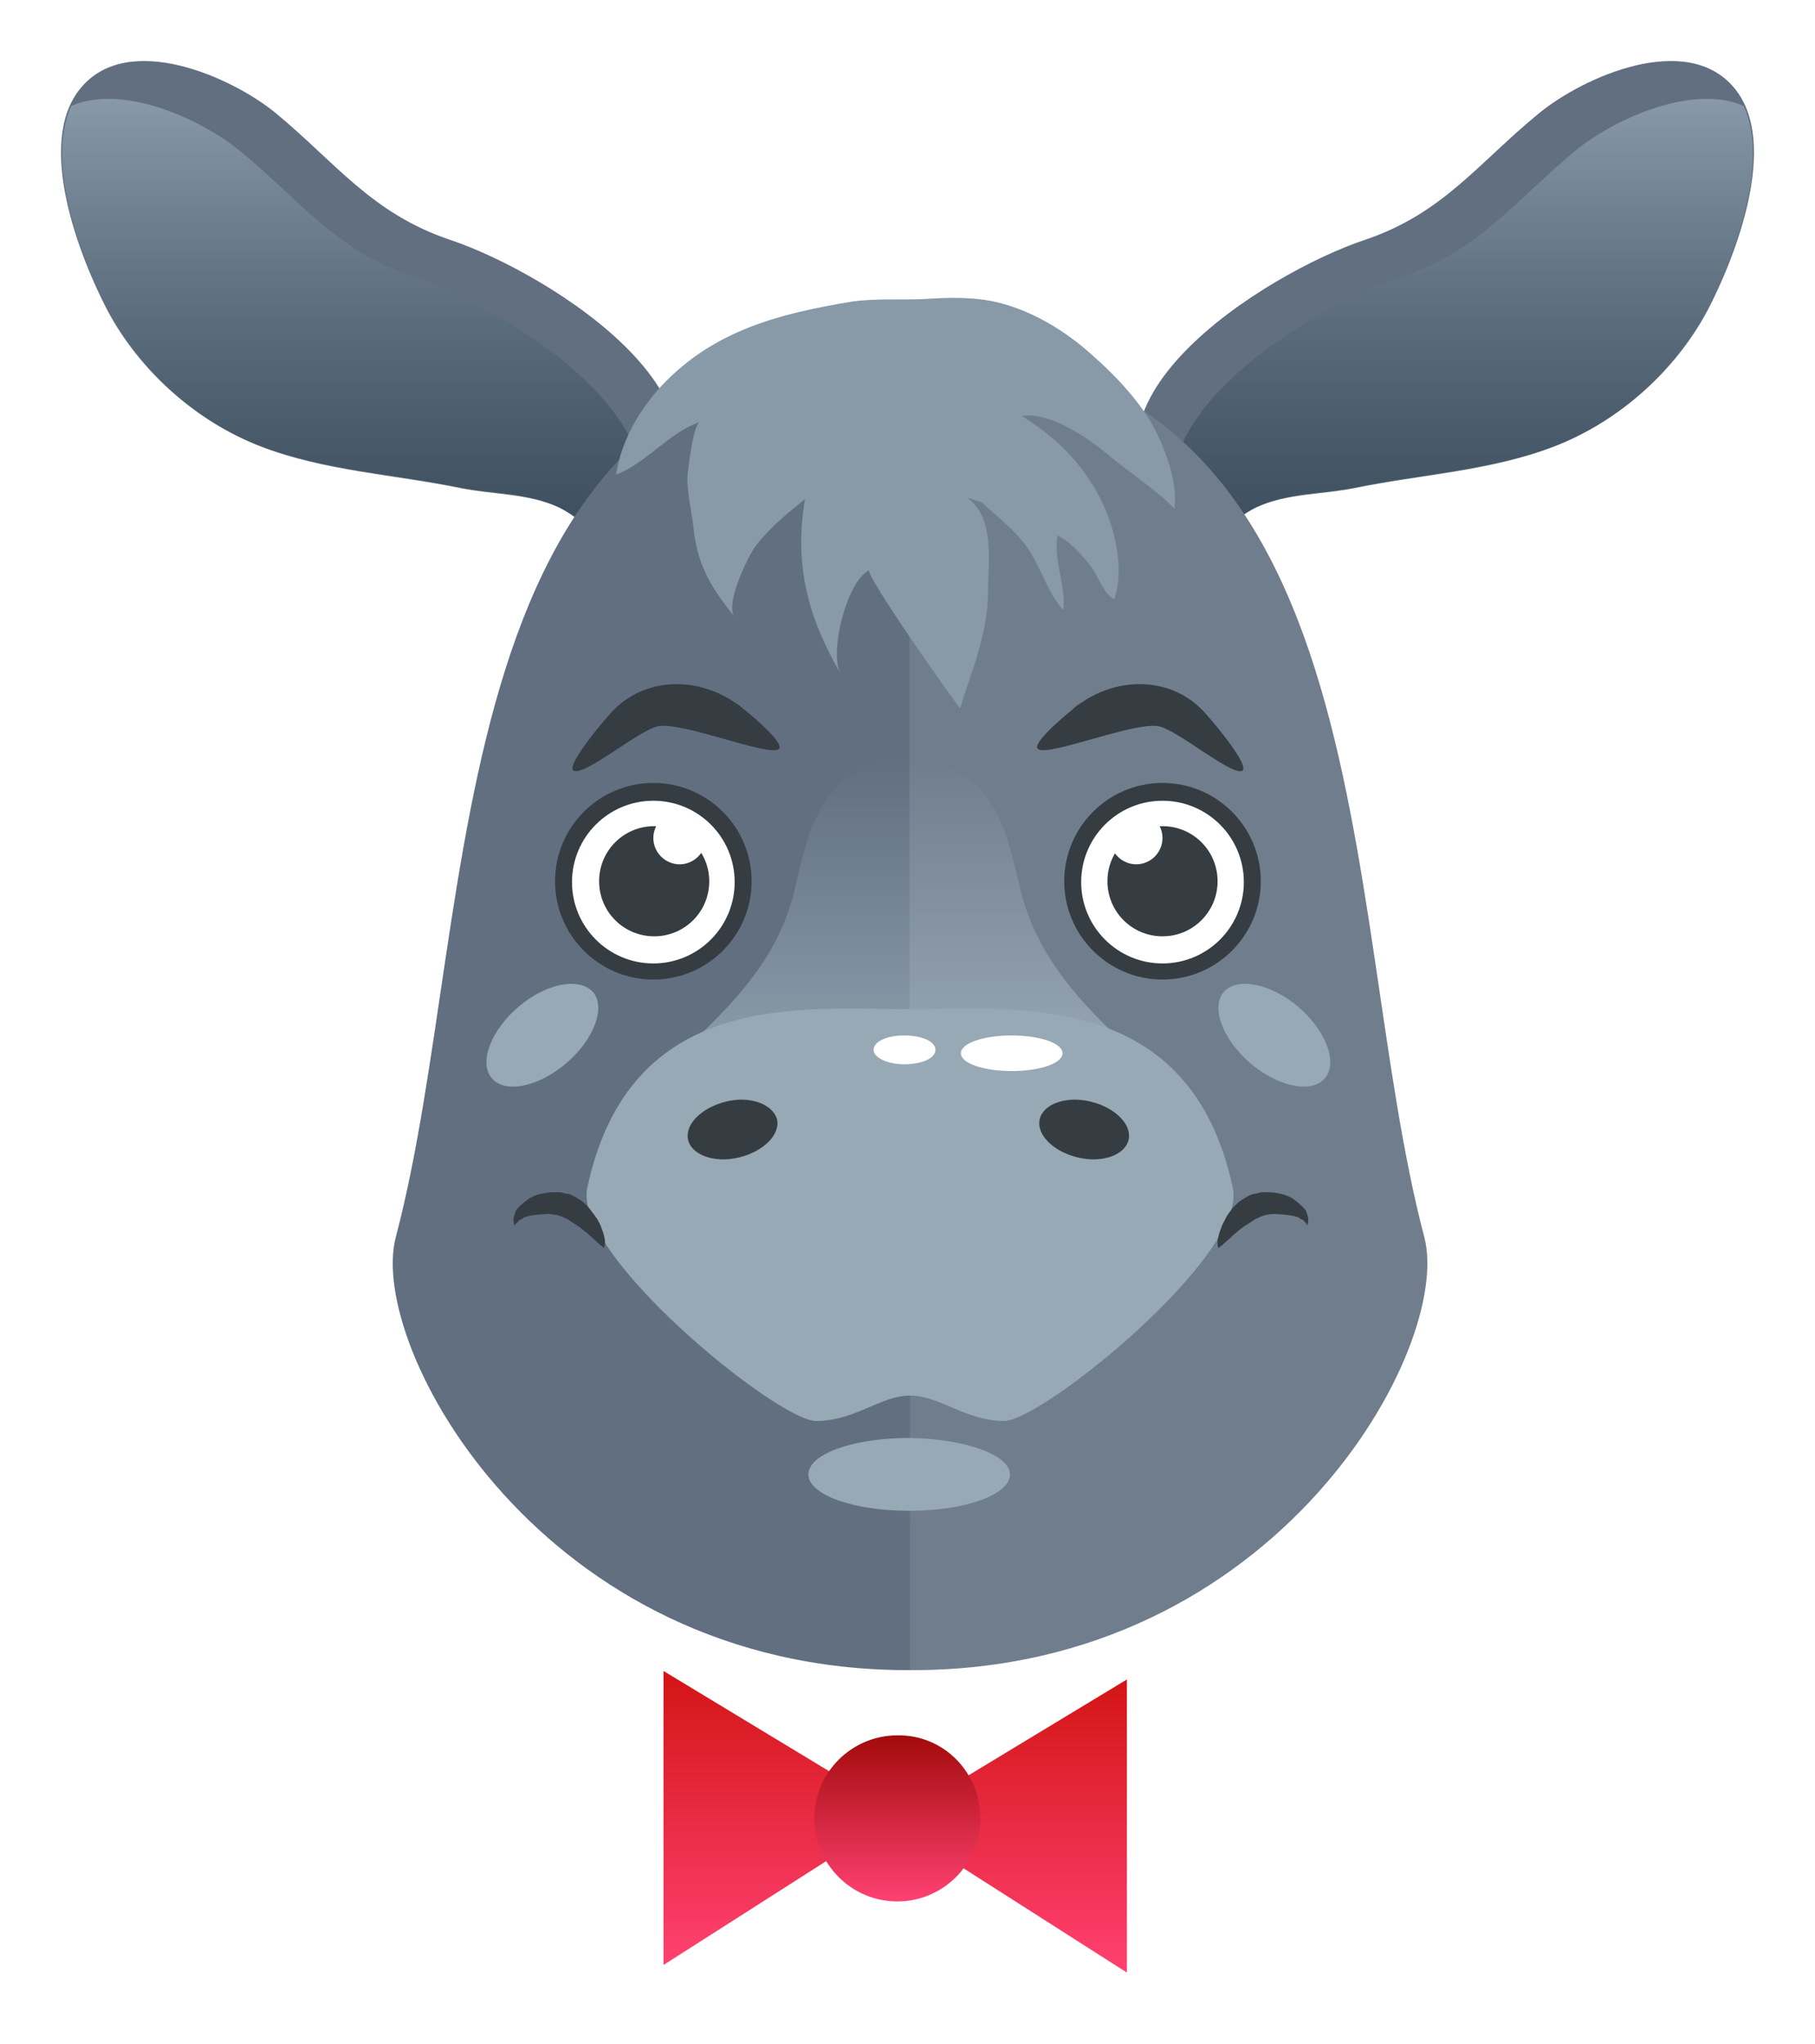 <svg width="119" height="134" viewBox="0 0 119 134" fill="none" xmlns="http://www.w3.org/2000/svg">
<g filter="url(#filter0_d)">
<path d="M41.836 30.274C50.335 22.83 36.004 13.887 29.505 11.721C24.394 9.999 22.061 6.722 18.117 3.444C15.229 1.056 8.397 -1.999 5.286 1.778C2.287 5.389 5.231 12.887 7.064 16.387C9.175 20.331 12.841 23.608 17.007 25.219C21.173 26.83 25.727 27.052 30.06 27.941C32.227 28.385 34.504 28.274 36.559 29.218C39.114 30.496 39.337 32.44 41.836 30.274C43.336 28.941 41.281 30.773 41.836 30.274Z" fill="#616F81"/>
<path d="M27.116 14.165C22.006 12.443 19.729 9.166 15.729 5.889C13.285 3.889 8.119 1.445 4.675 2.945C2.898 6.833 5.453 13.221 7.175 16.443C9.286 20.387 12.952 23.664 17.118 25.275C21.284 26.886 25.839 27.108 30.171 27.996C32.338 28.441 34.615 28.33 36.67 29.274C38.892 30.329 39.337 31.996 41.114 30.885C45.669 23.886 33.06 16.109 27.116 14.165Z" fill="url(#paint0_linear)"/>
<path d="M77.164 30.274C68.665 22.83 82.996 13.887 89.495 11.721C94.606 9.999 96.883 6.722 100.882 3.444C103.771 1.056 110.603 -1.999 113.714 1.778C116.713 5.389 113.769 12.887 111.936 16.387C109.825 20.331 106.159 23.608 101.993 25.219C97.827 26.83 93.272 27.052 88.94 27.941C86.773 28.385 84.496 28.274 82.441 29.218C79.886 30.496 79.663 32.44 77.164 30.274C75.664 28.941 77.719 30.773 77.164 30.274Z" fill="#616F81"/>
<path d="M91.884 14.165C96.994 12.443 99.327 9.166 103.271 5.889C105.715 3.889 110.881 1.445 114.325 2.945C116.102 6.833 113.547 13.221 111.825 16.443C109.714 20.387 106.048 23.664 101.882 25.275C97.716 26.886 93.161 27.108 88.829 27.996C86.662 28.441 84.385 28.33 82.33 29.274C80.108 30.329 79.663 31.996 77.886 30.885C73.331 23.886 85.94 16.109 91.884 14.165Z" fill="url(#paint1_linear)"/>
<path d="M93.384 77.1C87.662 55.437 91.162 18.831 59.833 18.831C59.778 18.831 59.722 18.831 59.667 18.831C59.611 18.831 59.556 18.831 59.5 18.831C28.227 18.831 31.671 55.437 25.95 77.1C24.061 84.265 35.559 105.484 59.5 105.484C59.556 105.484 59.611 105.484 59.667 105.484C59.722 105.484 59.778 105.484 59.833 105.484C83.774 105.484 95.272 84.265 93.384 77.1Z" fill="#616F81"/>
<path d="M48.724 53.77C48.724 56.992 46.113 59.658 42.836 59.658C39.614 59.658 36.948 57.047 36.948 53.77C36.948 50.548 39.559 47.882 42.836 47.882C46.113 47.938 48.724 50.548 48.724 53.77Z" fill="white"/>
<path d="M42.836 60.213C39.281 60.213 36.392 57.325 36.392 53.77C36.392 50.215 39.281 47.326 42.836 47.326C46.391 47.326 49.279 50.215 49.279 53.77C49.279 57.325 46.391 60.213 42.836 60.213ZM42.836 48.493C39.892 48.493 37.503 50.881 37.503 53.825C37.503 56.769 39.892 59.158 42.836 59.158C45.78 59.158 48.168 56.769 48.168 53.825C48.168 50.881 45.78 48.493 42.836 48.493Z" fill="#353C42"/>
<path d="M46.502 53.77C46.502 55.77 44.891 57.38 42.892 57.38C40.892 57.38 39.281 55.77 39.281 53.77C39.281 51.77 40.892 50.159 42.892 50.159C44.836 50.159 46.502 51.77 46.502 53.77Z" fill="#353C42"/>
<path d="M46.28 50.937C46.28 51.882 45.502 52.659 44.558 52.659C43.614 52.659 42.836 51.882 42.836 50.937C42.836 49.993 43.614 49.215 44.558 49.215C45.502 49.215 46.28 49.993 46.28 50.937Z" fill="white"/>
<path d="M73.442 64.157C70.332 61.213 67.832 58.325 66.832 54.048C65.888 49.826 64.777 45.882 59.555 45.882H59.444C54.223 45.882 53.112 49.826 52.168 54.048C51.223 58.325 48.668 61.213 45.558 64.157H73.442Z" fill="url(#paint2_linear)"/>
<path opacity="0.1" d="M59.667 105.484C59.722 105.484 59.778 105.484 59.833 105.484C83.774 105.484 95.272 84.265 93.384 77.1C87.662 55.437 91.162 18.831 59.833 18.831C59.778 18.831 59.722 18.831 59.667 18.831H59.611L59.667 105.484Z" fill="white"/>
<path d="M38.892 61.047C39.725 62.047 38.947 64.157 37.114 65.713C35.281 67.268 33.06 67.713 32.226 66.657C31.393 65.657 32.171 63.547 34.004 61.991C35.837 60.436 38.003 60.047 38.892 61.047Z" fill="#97A9B4"/>
<path d="M59.833 62.157C66.777 62.157 78.053 60.88 80.83 73.878C81.775 78.266 68.332 89.153 65.832 89.153C63.333 89.153 61.611 87.487 59.667 87.487C57.723 87.487 56.056 89.153 53.501 89.153C51.002 89.153 37.559 78.266 38.503 73.878C41.281 60.824 52.557 62.157 59.5 62.157H59.833Z" fill="#97A9B4"/>
<path d="M70.332 53.77C70.332 56.992 72.942 59.658 76.22 59.658C79.441 59.658 82.108 57.047 82.108 53.77C82.108 50.548 79.497 47.882 76.22 47.882C72.998 47.938 70.332 50.548 70.332 53.77Z" fill="white"/>
<path d="M76.22 60.213C72.665 60.213 69.776 57.325 69.776 53.77C69.776 50.215 72.665 47.326 76.22 47.326C79.775 47.326 82.663 50.215 82.663 53.77C82.663 57.325 79.775 60.213 76.22 60.213ZM76.22 48.493C73.276 48.493 70.887 50.881 70.887 53.825C70.887 56.769 73.276 59.158 76.22 59.158C79.164 59.158 81.552 56.769 81.552 53.825C81.552 50.881 79.164 48.493 76.22 48.493Z" fill="#353C42"/>
<path d="M72.609 53.77C72.609 55.77 74.22 57.38 76.22 57.38C78.219 57.38 79.83 55.77 79.83 53.77C79.83 51.77 78.219 50.159 76.22 50.159C74.22 50.159 72.609 51.77 72.609 53.77Z" fill="#353C42"/>
<path d="M72.776 50.937C72.776 51.882 73.553 52.659 74.498 52.659C75.442 52.659 76.219 51.882 76.219 50.937C76.219 49.993 75.442 49.215 74.498 49.215C73.553 49.215 72.776 49.993 72.776 50.937Z" fill="white"/>
<path d="M80.219 61.047C79.386 62.047 80.163 64.157 81.996 65.713C83.83 67.268 86.052 67.713 86.885 66.657C87.718 65.657 86.94 63.547 85.107 61.991C83.274 60.436 81.052 60.047 80.219 61.047Z" fill="#97A9B4"/>
<path d="M50.946 69.379C51.168 70.379 50.057 71.49 48.446 71.878C46.835 72.267 45.335 71.712 45.113 70.712C44.891 69.712 46.002 68.601 47.613 68.212C49.168 67.823 50.668 68.379 50.946 69.379Z" fill="#353C42"/>
<path d="M48.557 42.327C48.724 42.438 51.557 44.716 51.057 45.105C50.335 45.605 44.836 43.327 43.169 43.605C41.947 43.827 38.559 46.716 37.67 46.549C36.837 46.382 40.114 42.605 40.281 42.494C42.558 40.272 46.058 40.383 48.557 42.327C49.335 42.938 47.557 41.494 48.557 42.327Z" fill="#353C42"/>
<path d="M70.554 42.327C70.387 42.438 67.554 44.716 68.054 45.105C68.776 45.605 74.276 43.327 75.942 43.605C77.164 43.827 80.552 46.716 81.386 46.549C82.219 46.382 78.942 42.605 78.775 42.494C76.553 40.272 72.998 40.383 70.554 42.327C69.721 42.938 71.554 41.494 70.554 42.327Z" fill="#353C42"/>
<path d="M68.165 69.379C67.943 70.379 69.054 71.49 70.665 71.878C72.276 72.267 73.776 71.712 73.998 70.712C74.22 69.712 73.109 68.601 71.498 68.212C69.887 67.823 68.388 68.379 68.165 69.379Z" fill="#353C42"/>
<path d="M39.614 77.822C39.614 77.822 39.503 77.711 39.337 77.6C39.17 77.433 38.948 77.266 38.67 76.989C38.392 76.766 38.115 76.489 37.726 76.266C37.559 76.156 37.392 76.044 37.226 75.933C37.059 75.878 36.893 75.767 36.726 75.711C36.67 75.711 36.559 75.656 36.559 75.656L36.226 75.6C36.059 75.6 35.893 75.544 35.726 75.6C35.337 75.6 35.004 75.656 34.671 75.711C34.56 75.767 34.337 75.767 34.282 75.878C34.171 75.933 34.004 75.989 34.004 76.044C33.837 76.211 33.726 76.322 33.726 76.322C33.726 76.322 33.671 76.211 33.671 75.933C33.671 75.767 33.726 75.656 33.782 75.489C33.837 75.267 34.004 75.156 34.171 74.989C34.337 74.822 34.504 74.711 34.726 74.545C34.948 74.433 35.171 74.322 35.448 74.267C35.67 74.211 36.004 74.156 36.337 74.156H36.726C37.004 74.211 37.059 74.267 37.281 74.267C37.615 74.378 37.837 74.545 38.115 74.711C38.337 74.878 38.559 75.1 38.726 75.322C38.892 75.544 39.059 75.767 39.17 75.933C39.281 76.155 39.392 76.322 39.448 76.544C39.614 76.933 39.67 77.266 39.67 77.489C39.614 77.711 39.614 77.822 39.614 77.822Z" fill="#353C42"/>
<path d="M79.886 77.822C79.886 77.822 79.997 77.711 80.163 77.6C80.33 77.433 80.552 77.266 80.83 76.989C81.108 76.766 81.385 76.489 81.774 76.266C81.941 76.156 82.108 76.044 82.274 75.933C82.441 75.878 82.608 75.767 82.774 75.711C82.83 75.711 82.941 75.656 82.941 75.656L83.274 75.6C83.441 75.6 83.607 75.544 83.774 75.6C84.163 75.6 84.496 75.656 84.829 75.711C84.941 75.767 85.163 75.767 85.218 75.878C85.329 75.933 85.496 75.989 85.496 76.044C85.663 76.211 85.718 76.322 85.718 76.322C85.718 76.322 85.774 76.211 85.774 75.933C85.774 75.767 85.718 75.656 85.663 75.489C85.607 75.267 85.44 75.156 85.274 74.989C85.107 74.822 84.941 74.711 84.718 74.545C84.496 74.433 84.274 74.322 83.996 74.267C83.774 74.211 83.441 74.156 83.107 74.156H82.719C82.441 74.211 82.385 74.267 82.163 74.267C81.83 74.378 81.608 74.545 81.33 74.711C81.108 74.878 80.886 75.1 80.719 75.322C80.552 75.544 80.386 75.767 80.33 75.933C80.219 76.155 80.108 76.322 80.052 76.544C79.886 76.933 79.83 77.266 79.83 77.489C79.83 77.711 79.886 77.822 79.886 77.822Z" fill="#353C42"/>
<path d="M63.388 28.607C65.277 29.941 64.777 32.885 64.777 34.829C64.777 37.495 63.722 39.939 62.944 42.439C62.444 41.828 56.612 33.551 57.001 33.384C55.556 33.995 54.334 38.773 55.112 40.161C52.946 36.44 52.057 32.996 52.779 28.718C51.557 29.718 50.557 30.496 49.557 31.774C49.057 32.44 47.502 35.606 48.169 36.44C46.724 34.662 45.78 33.162 45.502 30.885C45.391 29.774 45.113 28.607 45.058 27.497C45.058 27.052 45.447 23.775 45.891 23.664C43.891 24.33 42.281 26.441 40.392 27.108C40.725 24.941 41.892 22.886 43.392 21.275C46.78 17.665 51.112 16.554 55.834 15.776C57.334 15.554 59 15.665 60.5 15.609C62.166 15.498 63.833 15.443 65.444 15.832C67.721 16.387 69.887 17.72 71.609 19.276C72.998 20.498 74.387 21.942 75.386 23.553C76.275 25.052 77.275 27.608 76.997 29.329C75.664 27.996 74.053 26.997 72.609 25.774C71.332 24.719 68.776 22.942 66.999 23.275C69.221 24.664 70.832 26.219 72.109 28.607C73.053 30.385 73.776 33.329 73.053 35.273C72.387 34.995 71.998 33.773 71.554 33.162C70.998 32.44 70.109 31.44 69.332 31.107C69.054 32.662 69.887 34.384 69.721 35.995C68.776 34.995 68.276 33.329 67.499 32.107C66.666 30.829 65.499 29.996 64.388 28.941L63.388 28.607Z" fill="#8899A8"/>
<path d="M66.221 92.653C66.221 93.986 63.277 95.041 59.611 95.041C55.945 95.041 53.001 93.986 53.001 92.653C53.001 91.32 55.945 90.264 59.611 90.264C63.277 90.32 66.221 91.375 66.221 92.653Z" fill="#97A9B4"/>
<path d="M69.665 65.046C69.665 65.713 68.165 66.213 66.332 66.213C64.499 66.213 62.999 65.713 62.999 65.046C62.999 64.38 64.499 63.88 66.332 63.88C68.165 63.88 69.665 64.38 69.665 65.046Z" fill="white"/>
<path d="M61.333 64.824C61.333 65.379 60.444 65.768 59.278 65.768C58.167 65.768 57.278 65.324 57.278 64.824C57.278 64.269 58.167 63.88 59.278 63.88C60.444 63.88 61.333 64.269 61.333 64.824Z" fill="white"/>
<path d="M58.833 115.205L73.887 106.095V125.314L58.833 115.705V115.205Z" fill="url(#paint3_linear)"/>
<path d="M58.556 114.649L43.502 105.54V124.815L58.556 115.205V114.649Z" fill="url(#paint4_linear)"/>
<path d="M64.277 115.205C64.277 118.205 61.833 120.649 58.833 120.649C55.834 120.649 53.39 118.205 53.39 115.205C53.39 112.205 55.834 109.761 58.833 109.761C61.833 109.706 64.277 112.15 64.277 115.205Z" fill="url(#paint5_linear)"/>
</g>
<defs>
<filter id="filter0_d" x="0" y="0" width="119" height="133.314" filterUnits="userSpaceOnUse" color-interpolation-filters="sRGB">
<feFlood flood-opacity="0" result="BackgroundImageFix"/>
<feColorMatrix in="SourceAlpha" type="matrix" values="0 0 0 0 0 0 0 0 0 0 0 0 0 0 0 0 0 0 127 0"/>
<feOffset dy="4"/>
<feGaussianBlur stdDeviation="2"/>
<feColorMatrix type="matrix" values="0 0 0 0 0 0 0 0 0 0 0 0 0 0 0 0 0 0 0.25 0"/>
<feBlend mode="normal" in2="BackgroundImageFix" result="effect1_dropShadow"/>
<feBlend mode="normal" in="SourceGraphic" in2="effect1_dropShadow" result="shape"/>
</filter>
<linearGradient id="paint0_linear" x1="23.079" y1="2.481" x2="23.079" y2="31.252" gradientUnits="userSpaceOnUse">
<stop stop-color="#8899A8"/>
<stop offset="1" stop-color="#2D4050" stop-opacity="0.71"/>
</linearGradient>
<linearGradient id="paint1_linear" x1="95.921" y1="2.481" x2="95.921" y2="31.252" gradientUnits="userSpaceOnUse">
<stop stop-color="#8899A8"/>
<stop offset="1" stop-color="#2D4050" stop-opacity="0.71"/>
</linearGradient>
<linearGradient id="paint2_linear" x1="59.497" y1="45.856" x2="59.497" y2="64.142" gradientUnits="userSpaceOnUse">
<stop stop-color="#616F81"/>
<stop offset="0.995" stop-color="#8899A8"/>
</linearGradient>
<linearGradient id="paint3_linear" x1="66.36" y1="106.095" x2="66.36" y2="125.314" gradientUnits="userSpaceOnUse">
<stop stop-color="#D31515"/>
<stop offset="1" stop-color="#FF4172"/>
</linearGradient>
<linearGradient id="paint4_linear" x1="51.029" y1="105.54" x2="51.029" y2="124.815" gradientUnits="userSpaceOnUse">
<stop stop-color="#D31515"/>
<stop offset="1" stop-color="#FF4172"/>
</linearGradient>
<linearGradient id="paint5_linear" x1="58.833" y1="109.76" x2="58.833" y2="120.649" gradientUnits="userSpaceOnUse">
<stop stop-color="#A20B0B"/>
<stop offset="1" stop-color="#FF4172"/>
</linearGradient>
</defs>
</svg>
